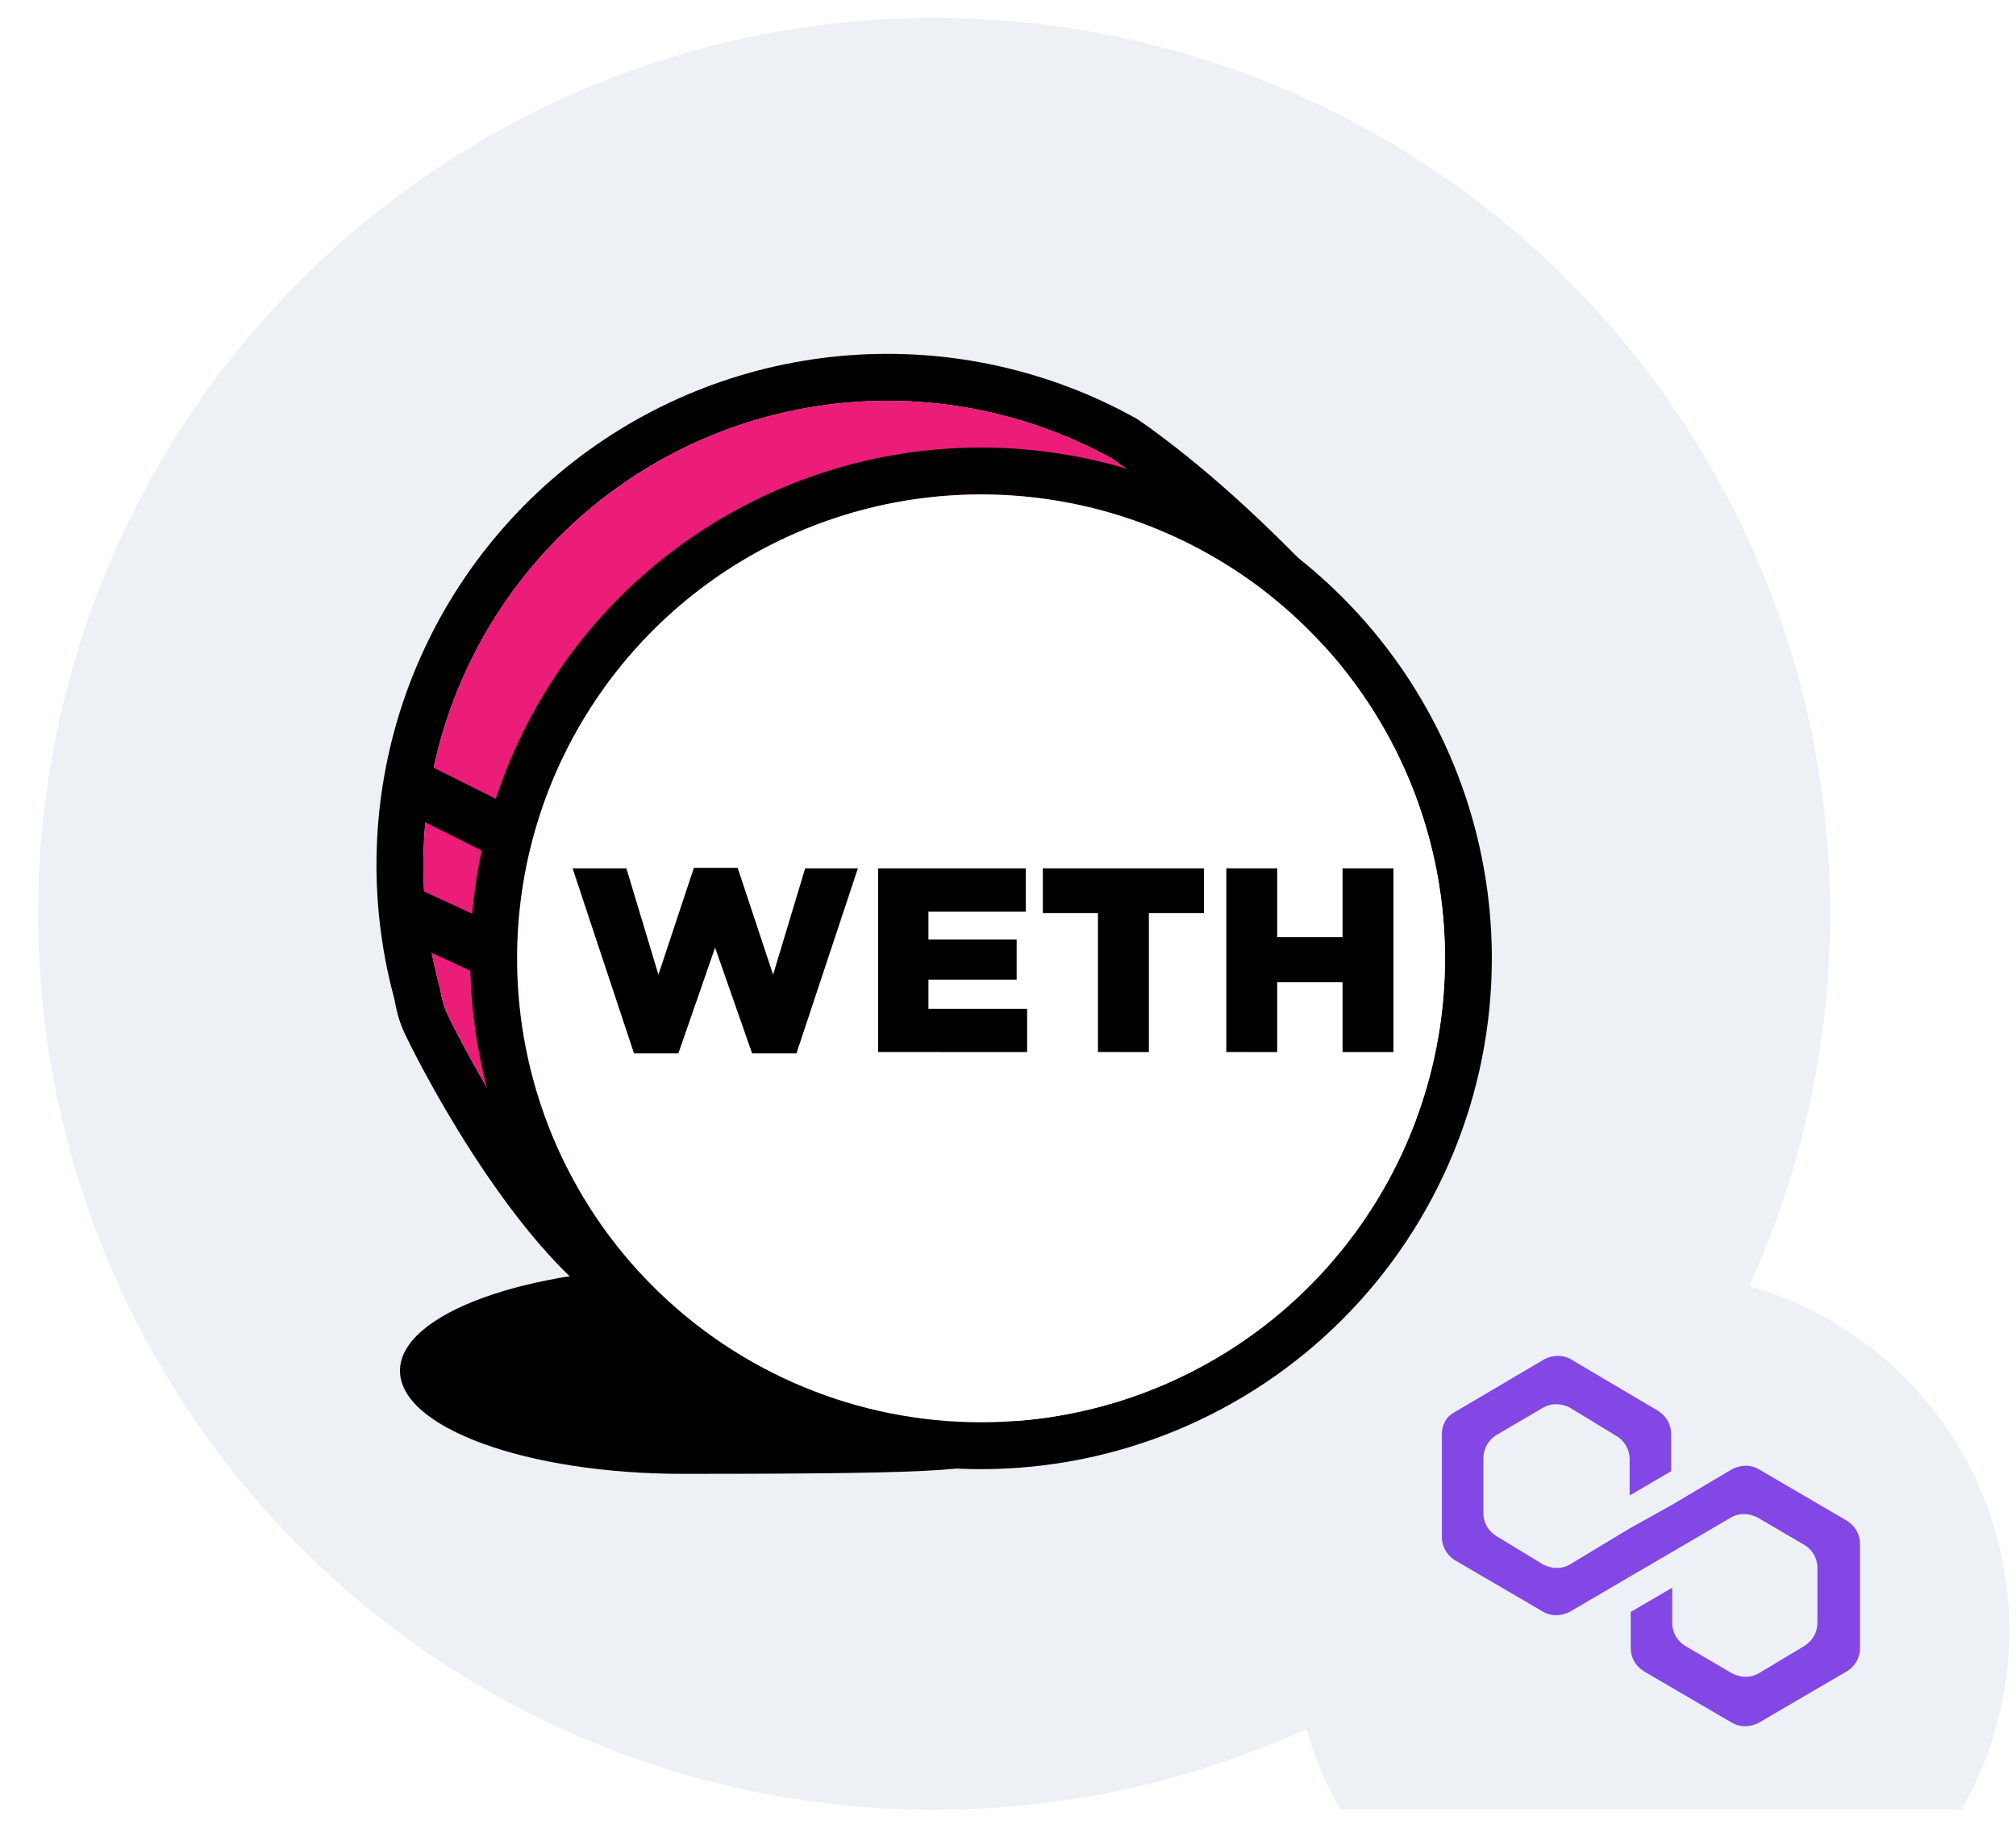 <svg width="45" height="41" viewBox="0 0 45 41" fill="none" xmlns="http://www.w3.org/2000/svg">
<g clip-path="url(#clip0_10661_62752)">
<g clip-path="url(#clip1_10661_62752)">
<circle cx="20.852" cy="20.398" r="20" fill="#EDF0F4"/>
<path d="M15.246 32.898C21.661 32.898 21.661 32.802 22.749 32.48C24.17 32.057 18.735 28.295 15.246 28.295C11.756 28.295 8.928 29.326 8.928 30.596C8.928 31.867 11.756 32.898 15.246 32.898Z" fill="black"/>
<path d="M29.813 13.329L30.108 13.647L29.85 13.995C21.484 25.308 16.664 30.43 14.619 29.742C13.373 29.324 12.124 28.066 10.875 26.238C10.436 25.596 10.024 24.92 9.649 24.247C9.399 23.798 9.188 23.39 9.078 23.159C8.963 22.935 8.88 22.695 8.832 22.447L8.826 22.419C8.807 22.318 8.8 22.286 8.785 22.231C8.211 20.067 8.286 17.781 9.001 15.659C9.717 13.537 11.041 11.673 12.809 10.299C14.577 8.924 16.71 8.101 18.943 7.931C21.176 7.761 23.41 8.252 25.365 9.342L25.409 9.369C26.788 10.33 28.256 11.65 29.813 13.329ZM24.832 10.243C23.055 9.259 21.028 8.819 19.003 8.978C16.978 9.136 15.044 9.887 13.442 11.135C11.84 12.384 10.641 14.076 9.992 16.001C9.344 17.926 9.276 19.999 9.796 21.963C9.819 22.048 9.829 22.096 9.853 22.22L9.858 22.245C9.89 22.407 9.945 22.564 10.022 22.71C10.122 22.92 10.324 23.309 10.563 23.738C10.923 24.385 11.319 25.034 11.739 25.648C12.867 27.299 13.987 28.427 14.952 28.751C16.24 29.184 21.088 24.052 28.75 13.724C27.359 12.256 26.053 11.095 24.832 10.243Z" fill="black"/>
<path d="M24.832 10.243C23.055 9.259 21.028 8.819 19.003 8.978C16.978 9.136 15.044 9.887 13.442 11.136C11.84 12.384 10.64 14.076 9.992 16.001C9.344 17.926 9.276 19.999 9.796 21.963C9.819 22.048 9.829 22.096 9.853 22.22L9.858 22.245C9.89 22.407 9.945 22.564 10.022 22.709C10.122 22.92 10.323 23.309 10.562 23.738C10.923 24.385 11.319 25.034 11.738 25.648C12.867 27.299 13.986 28.427 14.952 28.751C16.239 29.183 21.088 24.052 28.75 13.724C27.358 12.256 26.052 11.095 24.832 10.243Z" fill="#EC1C79"/>
<path d="M21.899 32.793C19.644 32.793 17.439 32.124 15.564 30.872C13.689 29.619 12.228 27.838 11.365 25.755C10.502 23.671 10.276 21.379 10.716 19.167C11.156 16.956 12.242 14.924 13.836 13.329C15.431 11.735 17.463 10.649 19.674 10.209C21.886 9.769 24.179 9.995 26.262 10.858C28.345 11.721 30.126 13.182 31.379 15.057C32.632 16.932 33.3 19.137 33.3 21.392C33.3 24.416 32.099 27.316 29.961 29.454C27.823 31.592 24.923 32.793 21.899 32.793ZM21.899 31.748C23.947 31.748 25.949 31.14 27.652 30.002C29.355 28.864 30.682 27.247 31.466 25.355C32.25 23.463 32.455 21.381 32.055 19.372C31.656 17.363 30.669 15.518 29.221 14.07C27.773 12.621 25.928 11.635 23.919 11.236C21.91 10.836 19.828 11.041 17.936 11.825C16.044 12.608 14.426 13.936 13.289 15.639C12.15 17.341 11.543 19.344 11.543 21.392C11.543 22.752 11.811 24.098 12.331 25.355C12.852 26.611 13.615 27.753 14.576 28.714C15.538 29.676 16.679 30.439 17.936 30.959C19.192 31.479 20.539 31.747 21.899 31.747V31.748Z" fill="black"/>
<path d="M21.898 31.747C23.947 31.747 25.949 31.14 27.652 30.002C29.355 28.864 30.682 27.247 31.466 25.355C32.25 23.462 32.455 21.38 32.055 19.372C31.655 17.363 30.669 15.518 29.221 14.069C27.773 12.621 25.928 11.635 23.919 11.235C21.91 10.836 19.828 11.041 17.936 11.825C16.044 12.608 14.426 13.935 13.288 15.639C12.15 17.341 11.543 19.343 11.543 21.392C11.543 22.752 11.811 24.098 12.331 25.355C12.852 26.611 13.614 27.753 14.576 28.714C15.538 29.676 16.679 30.439 17.936 30.959C19.192 31.48 20.539 31.747 21.898 31.747Z" fill="white"/>
<path fill-rule="evenodd" clip-rule="evenodd" d="M14.152 23.513L12.781 19.383H13.982L14.697 21.756L15.488 19.372H16.466L17.257 21.756L17.972 19.383H19.149L17.778 23.513H16.788L15.962 21.152L15.142 23.513H14.152ZM19.6 23.483V19.383H22.897V20.35H20.724V20.971H22.693V21.867H20.724V22.517H22.927V23.484L19.6 23.483ZM24.508 23.483V20.379H23.278V19.383H26.875V20.379H25.645V23.484L24.508 23.483ZM27.373 23.483V19.383H28.509V20.918H29.968V19.383H31.104V23.484H29.968V21.925H28.509V23.484L27.373 23.483Z" fill="black"/>
<path d="M9.085 18.15C8.949 18.079 8.847 17.957 8.8 17.811C8.753 17.665 8.765 17.507 8.833 17.37C8.902 17.233 9.021 17.128 9.166 17.078C9.311 17.028 9.47 17.037 9.608 17.102L11.282 17.939C11.351 17.973 11.414 18.02 11.465 18.078C11.516 18.136 11.555 18.204 11.58 18.277C11.605 18.351 11.615 18.428 11.61 18.506C11.605 18.583 11.584 18.659 11.55 18.728C11.515 18.797 11.467 18.859 11.408 18.909C11.35 18.96 11.281 18.998 11.208 19.023C11.134 19.047 11.056 19.056 10.979 19.05C10.902 19.044 10.827 19.022 10.758 18.987L9.085 18.15Z" fill="black"/>
<path d="M8.891 20.925C8.82 20.893 8.757 20.848 8.703 20.791C8.65 20.735 8.609 20.669 8.581 20.596C8.554 20.523 8.542 20.446 8.544 20.368C8.547 20.291 8.565 20.215 8.598 20.144C8.63 20.074 8.677 20.011 8.734 19.958C8.791 19.906 8.858 19.865 8.931 19.839C9.004 19.812 9.081 19.801 9.159 19.805C9.236 19.808 9.312 19.828 9.382 19.861L11.056 20.634C11.127 20.665 11.191 20.71 11.244 20.767C11.297 20.823 11.338 20.89 11.366 20.962C11.393 21.035 11.405 21.112 11.403 21.19C11.4 21.267 11.382 21.344 11.349 21.414C11.317 21.485 11.271 21.548 11.213 21.6C11.156 21.653 11.089 21.693 11.016 21.72C10.943 21.746 10.866 21.758 10.788 21.754C10.711 21.75 10.635 21.731 10.565 21.697L8.891 20.925Z" fill="black"/>
</g>
<g filter="url(#filter0_d_10661_62752)">
<g filter="url(#filter1_d_10661_62752)">
<circle cx="36.852" cy="32.398" r="8" fill="#EDF0F4"/>
</g>
<path d="M39.252 30.791C39.081 30.693 38.862 30.693 38.667 30.791L37.302 31.601L36.376 32.116L35.036 32.925C34.865 33.023 34.646 33.023 34.451 32.925L33.403 32.288C33.232 32.189 33.111 31.993 33.111 31.772V30.546C33.111 30.35 33.208 30.153 33.403 30.031L34.451 29.417C34.621 29.319 34.841 29.319 35.036 29.417L36.084 30.055C36.254 30.153 36.376 30.35 36.376 30.57V31.38L37.302 30.84V30.006C37.302 29.81 37.205 29.614 37.01 29.491L35.06 28.338C34.889 28.24 34.67 28.24 34.475 28.338L32.477 29.516C32.282 29.614 32.185 29.81 32.185 30.006V32.312C32.185 32.508 32.282 32.705 32.477 32.827L34.451 33.98C34.621 34.078 34.841 34.078 35.036 33.98L36.376 33.195L37.302 32.655L38.642 31.87C38.813 31.772 39.032 31.772 39.227 31.87L40.275 32.484C40.446 32.582 40.568 32.778 40.568 32.999V34.225C40.568 34.422 40.47 34.618 40.275 34.74L39.252 35.354C39.081 35.452 38.862 35.452 38.667 35.354L37.619 34.74C37.448 34.642 37.326 34.446 37.326 34.225V33.44L36.4 33.98V34.79C36.4 34.986 36.498 35.182 36.693 35.305L38.667 36.458C38.837 36.556 39.057 36.556 39.252 36.458L41.225 35.305C41.396 35.207 41.518 35.01 41.518 34.79V32.459C41.518 32.263 41.42 32.067 41.225 31.944L39.252 30.791Z" fill="#8247E5"/>
</g>
</g>
<defs>
<filter id="filter0_d_10661_62752" x="20.852" y="18.398" width="32" height="32" filterUnits="userSpaceOnUse" color-interpolation-filters="sRGB">
<feFlood flood-opacity="0" result="BackgroundImageFix"/>
<feColorMatrix in="SourceAlpha" type="matrix" values="0 0 0 0 0 0 0 0 0 0 0 0 0 0 0 0 0 0 127 0" result="hardAlpha"/>
<feOffset dy="2"/>
<feGaussianBlur stdDeviation="4"/>
<feComposite in2="hardAlpha" operator="out"/>
<feColorMatrix type="matrix" values="0 0 0 0 0.11 0 0 0 0 0.176 0 0 0 0 0.369 0 0 0 0.05 0"/>
<feBlend mode="normal" in2="BackgroundImageFix" result="effect1_dropShadow_10661_62752"/>
<feBlend mode="normal" in="SourceGraphic" in2="effect1_dropShadow_10661_62752" result="shape"/>
</filter>
<filter id="filter1_d_10661_62752" x="20.852" y="18.398" width="32" height="32" filterUnits="userSpaceOnUse" color-interpolation-filters="sRGB">
<feFlood flood-opacity="0" result="BackgroundImageFix"/>
<feColorMatrix in="SourceAlpha" type="matrix" values="0 0 0 0 0 0 0 0 0 0 0 0 0 0 0 0 0 0 127 0" result="hardAlpha"/>
<feOffset dy="2"/>
<feGaussianBlur stdDeviation="4"/>
<feComposite in2="hardAlpha" operator="out"/>
<feColorMatrix type="matrix" values="0 0 0 0 0.11 0 0 0 0 0.176 0 0 0 0 0.369 0 0 0 0.1 0"/>
<feBlend mode="normal" in2="BackgroundImageFix" result="effect1_dropShadow_10661_62752"/>
<feBlend mode="normal" in="SourceGraphic" in2="effect1_dropShadow_10661_62752" result="shape"/>
</filter>
<clipPath id="clip0_10661_62752">
<rect width="44" height="40" fill="white" transform="translate(0.852 0.398)"/>
</clipPath>
<clipPath id="clip1_10661_62752">
<rect width="40" height="40" fill="white" transform="translate(0.852 0.398)"/>
</clipPath>
</defs>
</svg>
